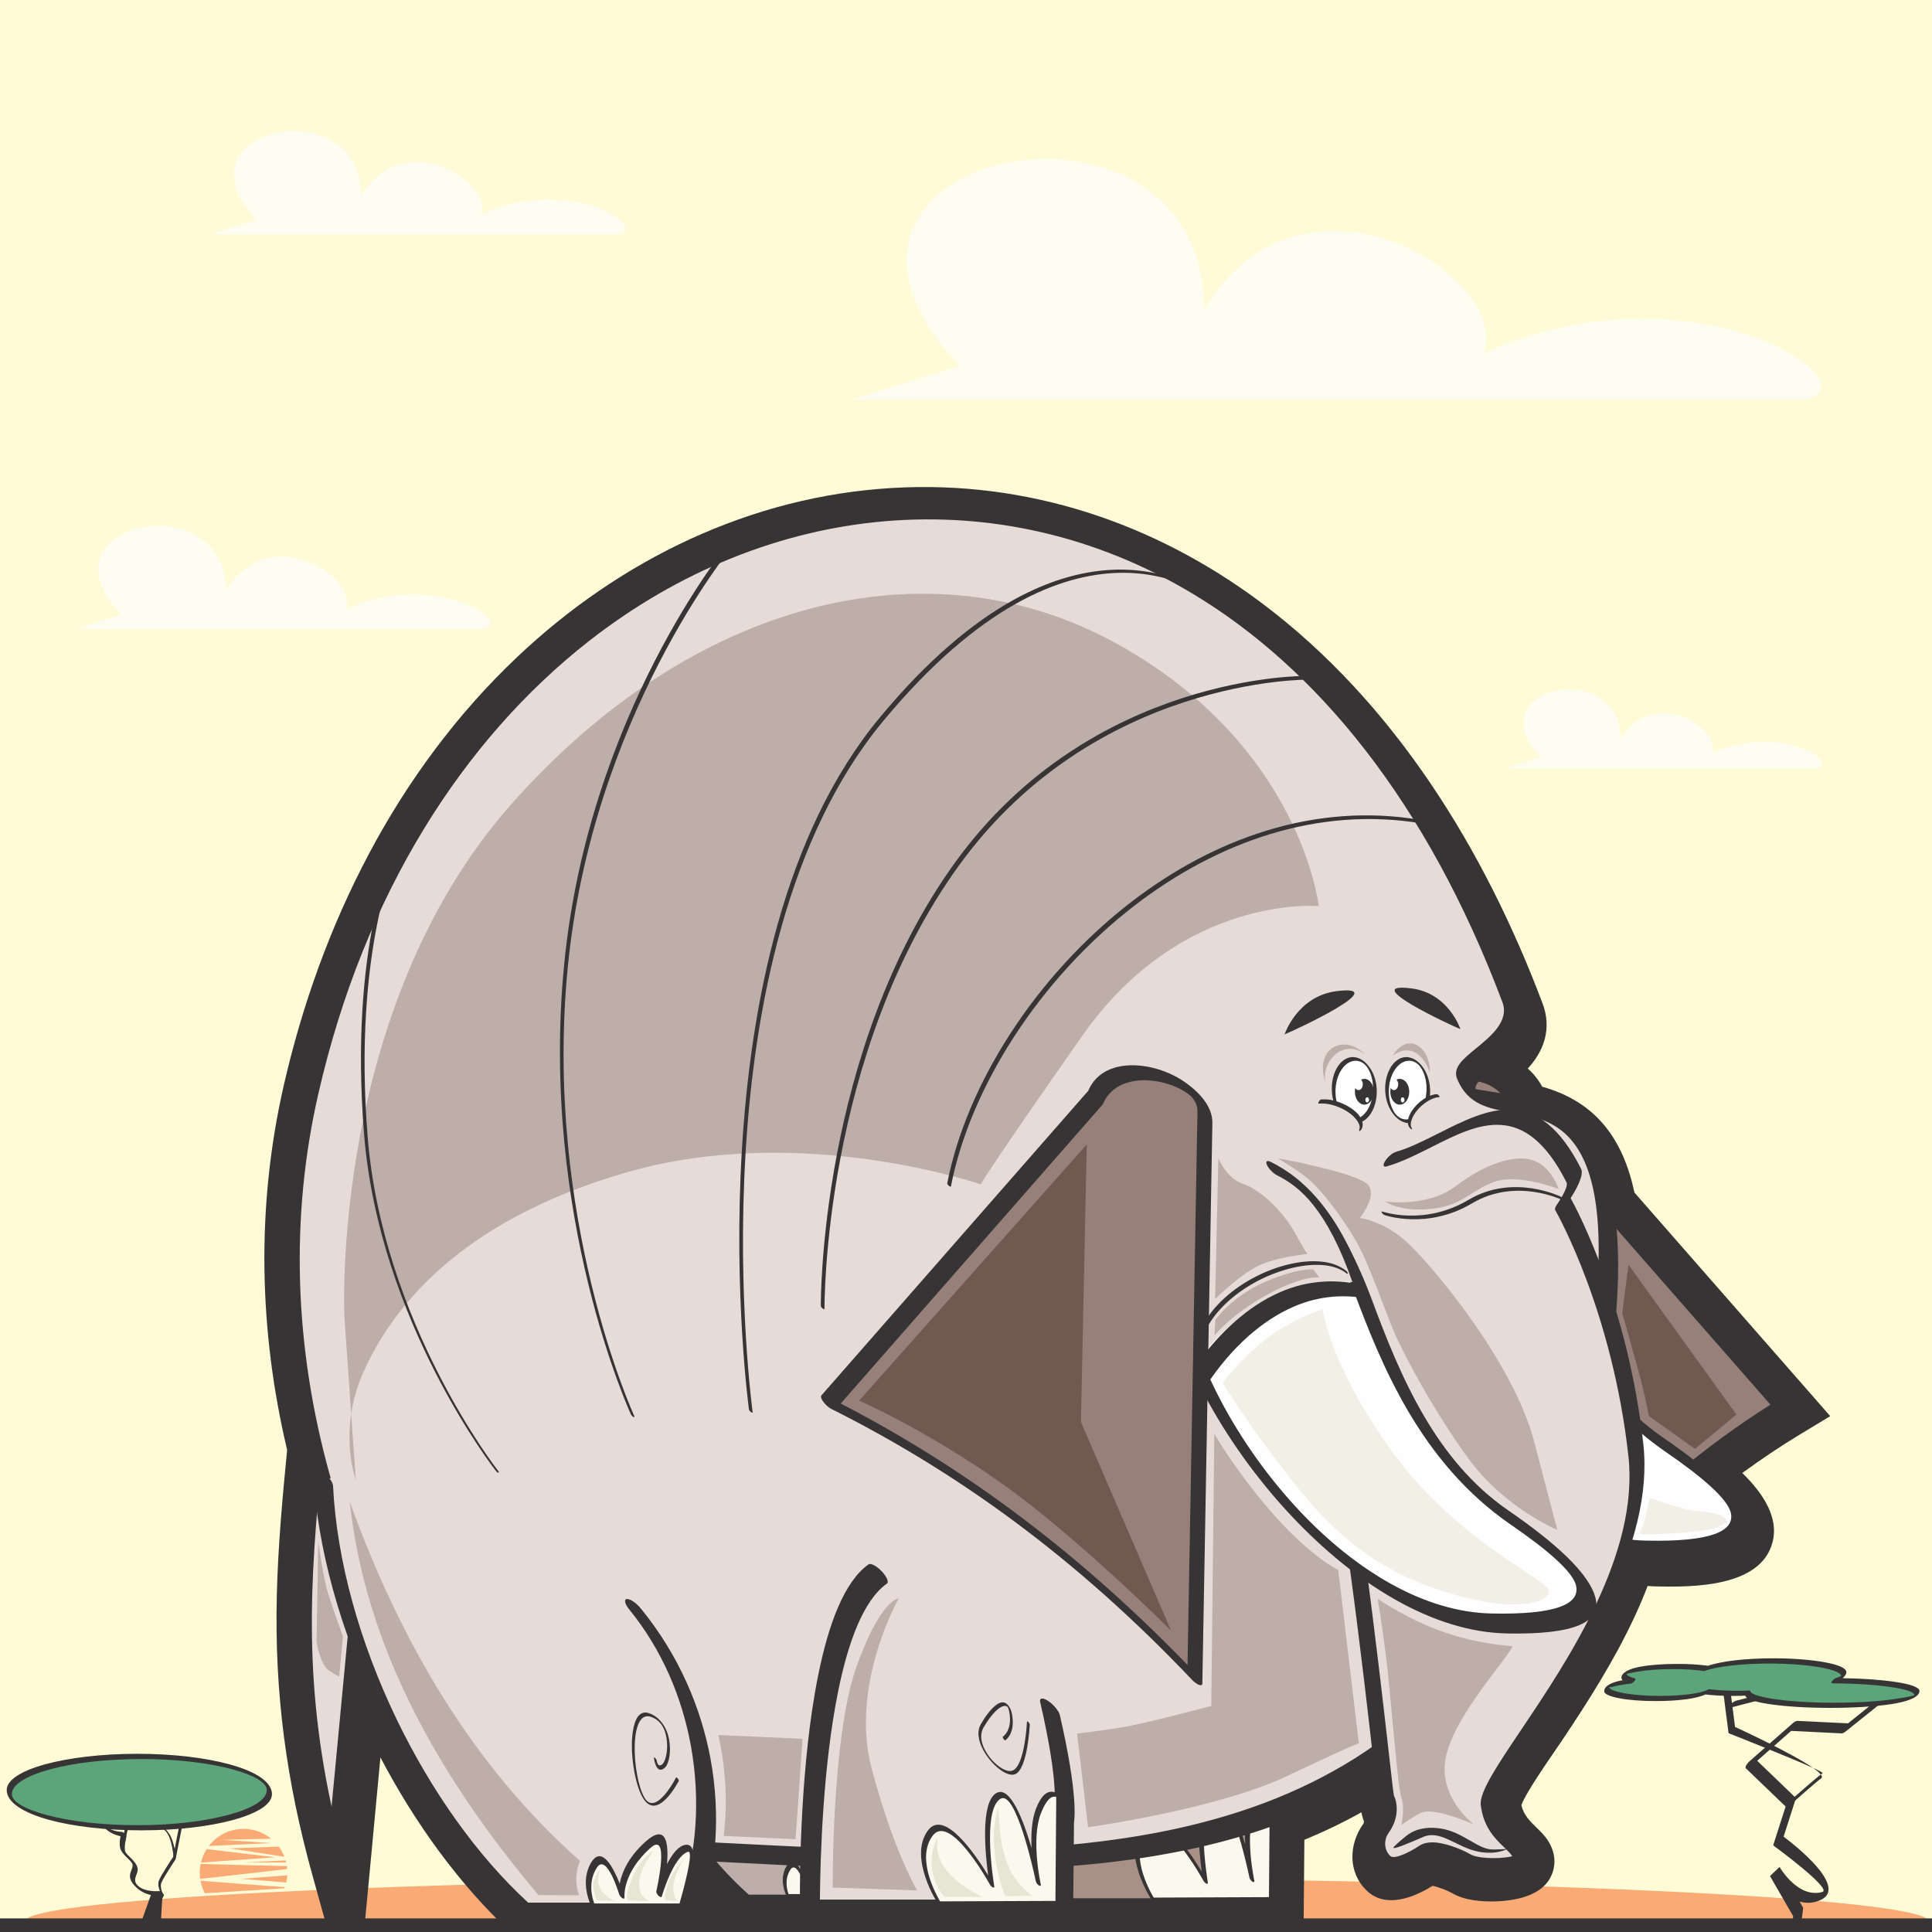 <?xml version='1.0' encoding='utf-8'?>
<svg xmlns="http://www.w3.org/2000/svg" width="210mm" height="210mm" version="1.1" style="shape-rendering:geometricPrecision; text-rendering:geometricPrecision; image-rendering:optimizeQuality; fill-rule:evenodd; clip-rule:evenodd" viewBox="0 0 21000 21000"> <defs> <style type="text/css">  .fil11 {fill:#FEFEFE} .fil12 {fill:#E6E7E8} .fil5 {fill:#373435} .fil3 {fill:#373435} .fil18 {fill:#FFFDF2} .fil9 {fill:#FBF9EE} .fil14 {fill:#F2F0E6} .fil16 {fill:#E7E5D4} .fil17 {fill:#E7E5D4} .fil0 {fill:#FFFBD6} .fil13 {fill:#E6DBD7} .fil6 {fill:#E6DBD7} .fil8 {fill:#BDAEA9} .fil10 {fill:#A99087} .fil7 {fill:#968079} .fil15 {fill:#715951} .fil1 {fill:#F9AA75} .fil4 {fill:#5CA47A} .fil2 {fill:#373435;fill-rule:nonzero}  </style> </defs> <g id="Camada_x0020_1">  <rect class="fil0" x="-12" y="-5" width="21012" height="21012"/> <path class="fil1" d="M10617 20412c5714,0 10346,212 10346,473 0,5 -2,10 -5,14l-20682 0c-3,-4 -5,-9 -5,-14 0,-261 4632,-473 10346,-473z"/> <path class="fil2" d="M1659 20880c-2,3 -9,1 -16,-6 -8,-7 -13,-15 -11,-19l119 -273c-11,-20 -44,-89 -24,-141 23,-58 148,-247 155,-257 3,-16 75,-396 85,-410 9,-15 374,-61 375,-61 4,0 13,6 19,13 6,8 8,14 4,15 -1,0 -363,45 -372,58 -8,13 -83,406 -84,409l0 1c0,0 -132,198 -155,256 -21,56 21,127 23,131l0 0c2,3 3,7 2,8l-120 276z"/> <path class="fil2" d="M1913 20190c0,5 -6,5 -13,-1 -8,-5 -15,-14 -15,-19 0,-1 -16,-162 -62,-235 -38,-61 -68,-61 -68,-61 -5,0 -14,-6 -20,-13 -4,-6 -6,-10 -5,-13l75 -179c2,-3 9,-1 16,6 8,7 13,15 11,19l-68 163c21,11 50,35 81,84 51,82 67,249 68,249z"/> <path class="fil2" d="M1732 20555c8,-1 26,10 38,25 13,16 16,29 7,30 -1,0 -179,19 -297,-96l-1 -1c-89,-86 -69,-137 -51,-185 8,-20 15,-39 13,-58 -2,-21 -27,-45 -51,-69 -39,-38 -77,-76 -85,-119 -8,-38 -2,-88 5,-123 -65,-14 -165,-51 -210,-149 -54,-119 -11,-197 -11,-198 4,-6 19,0 33,14 15,14 24,30 21,37 0,0 -39,70 8,172 31,69 164,77 174,77 6,0 15,5 25,14 16,13 26,30 24,38 0,0 -26,96 -15,156 4,18 26,40 49,62 41,41 83,83 88,129 3,24 -5,44 -13,66 -14,37 -29,76 13,117 79,78 235,61 236,61z"/> <path class="fil2" d="M1362 20010c0,5 -7,3 -15,-4 -7,-6 -13,-15 -12,-19 0,0 38,-202 61,-234 23,-32 148,-127 149,-128 2,-2 11,2 18,10 7,7 10,15 7,17 0,0 -125,95 -148,126 -22,32 -60,232 -60,232z"/> <polygon class="fil3" points="1644,20587 1533,20898 1748,20908 1766,20592 "/> <ellipse class="fil4" cx="1515" cy="19479" rx="1413" ry="388"/> <path class="fil2" d="M1493 19063c391,0 746,44 1003,115 284,77 460,192 460,323 0,111 -160,209 -418,280 -256,71 -610,114 -1001,114 -392,0 -747,-44 -1004,-114 -284,-78 -460,-192 -460,-324 0,-110 160,-209 418,-280 256,-70 610,-114 1002,-114zm1039 170c-255,-70 -606,-113 -995,-113 -390,0 -742,43 -997,113 -254,70 -411,164 -411,268 0,83 141,162 369,225 254,70 606,113 995,113 389,0 741,-44 997,-114 253,-69 410,-164 410,-268 0,-82 -141,-162 -368,-224z"/> <path class="fil2" d="M19586 20847c-2,21 -29,55 -58,77 -30,22 -52,22 -50,2l13 -98 -252 -436 104 -99 1 1c8,15 203,344 464,271 114,-32 -526,-501 -528,-502 -5,-4 -5,-12 -1,-22l130 -405 -433 -416c-10,-10 5,-40 33,-69 3,-3 7,-6 10,-9l466 -410c20,-18 40,-27 51,-27l0 0 551 27 365 -292c29,-23 54,-28 55,-10 1,18 -22,51 -52,75l-388 311c-19,16 -38,26 -50,25l-548 -27 -369 325 416 400c3,4 4,10 1,19l-130 406c77,57 777,588 353,706 -64,19 -125,15 -179,-1l36 63c2,3 3,7 2,12l-13 103z"/> <path class="fil2" d="M19471 19608c-20,17 -38,23 -42,14 -3,-10 11,-32 30,-50 1,0 248,-219 332,-284 5,7 9,12 11,18l9 -32c-4,3 -11,8 -20,14 -15,-20 -45,-44 -85,-72 -260,-118 -912,-375 -915,-376 -2,-1 -3,-3 -3,-6l-85 -662c-2,-11 13,-33 33,-50 20,-16 37,-20 39,-9l84 658c48,22 616,284 847,445 70,32 112,54 105,58l-9 32c4,10 2,19 -8,25 -37,23 -322,276 -323,277z"/> <path class="fil2" d="M19280 18132c0,-12 15,-35 35,-51 20,-16 36,-19 37,-7l11 295c1,12 -15,34 -35,50 -9,7 -17,12 -24,14l-475 123 -48 28c-19,11 -30,7 -24,-10 6,-16 26,-39 45,-50l53 -31c5,-3 10,-5 15,-7l419 -108 -9 -246z"/> <path class="fil2" d="M18802 18348c7,4 -2,18 -21,31 -18,13 -39,20 -47,16l-334 -185c-8,-4 2,-18 20,-31 19,-13 40,-20 47,-16l335 185z"/> <path class="fil4" d="M18997 18403c3,73 413,133 919,133 508,0 920,-60 920,-134 0,-73 -402,-132 -901,-133 67,-21 106,-46 106,-72 0,-79 -352,-143 -786,-143 -312,0 -581,33 -708,81 -94,-13 -212,-21 -339,-21 -307,0 -556,45 -556,101 0,21 35,41 96,57 -169,17 -283,51 -283,88 0,56 249,102 556,102 252,0 465,-31 533,-73 88,11 194,17 308,17 47,0 92,-1 135,-3z"/> <path class="fil2" d="M19025 18381c3,33 104,64 267,88 165,24 394,39 646,39 254,0 483,-15 649,-39 136,-20 221,-37 221,-45 0,-33 -99,-64 -258,-87 -163,-24 -388,-39 -637,-40 -10,0 -8,-13 5,-28 10,-13 24,-25 34,-28 27,-8 47,-16 61,-24 -3,-35 -89,-69 -226,-93 -142,-26 -337,-42 -554,-42 -153,0 -295,8 -416,22 -124,14 -223,34 -286,57 -3,2 -6,2 -9,2 -47,-7 -100,-12 -158,-16 -56,-3 -116,-5 -178,-5 -153,0 -291,11 -391,29 -71,13 -115,22 -115,22 0,8 8,16 22,25 16,9 40,18 71,26 7,2 3,17 -10,32 -12,13 -27,23 -35,24 -85,9 -156,22 -204,37 -20,6 -31,-4 -31,1 0,25 60,48 158,66 100,18 239,30 392,30 124,0 238,-8 330,-20 92,-13 159,-29 188,-47 7,-5 13,-7 17,-6 44,5 93,10 146,13 51,2 105,4 160,4 23,0 45,0 68,-1 21,0 43,-1 67,-2 4,0 6,2 6,6zm220 144c-161,-23 -264,-56 -275,-94 -19,1 -40,2 -62,2 -22,1 -45,1 -68,1 -57,0 -111,-1 -162,-4 -50,-3 -98,-7 -142,-12 -42,21 -113,39 -203,52 -93,12 -209,20 -335,20 -153,0 -293,-11 -394,-30 -103,-19 -167,-46 -167,-77 0,-43 44,-77 120,-101 23,-7 50,-13 81,-19 -9,-8 -14,-17 -14,-26 0,-55 80,-98 210,-122 101,-18 241,-29 396,-29 62,0 123,1 179,5 58,4 111,9 158,15 66,-24 167,-44 291,-59 121,-14 265,-22 419,-22 218,0 415,17 557,43 145,26 235,64 235,107 0,22 -14,44 -41,66 222,3 421,18 569,40 165,24 267,59 267,99 0,66 -121,116 -318,145 -167,24 -397,39 -652,39 -253,0 -482,-15 -649,-39z"/> <path class="fil1" d="M2647 19879c114,0 218,40 300,107l-533 12 531 35c0,0 -411,20 -675,32 87,-113 224,-186 377,-186zm383 193c25,33 45,70 61,110l-596 -91 535 -19zm74 150c3,7 5,15 6,22l-462 1 456 -23zm14 62c2,10 3,20 4,31 -270,31 -723,84 -946,107 -3,-22 -5,-44 -5,-67 0,-32 4,-64 10,-95 199,7 660,18 937,24zm5 100c-2,27 -6,53 -12,78l-489 -40 501 -38zm-26 128c-2,4 -3,9 -5,13 -243,14 -671,42 -865,54 -22,-42 -39,-88 -48,-136 225,17 671,53 918,69zm-54 108c-14,21 -30,41 -47,59l-689 -59 736 0zm-67 80c-85,81 -201,131 -329,131 -129,0 -246,-51 -332,-135l661 4zm-792 -454c12,-53 34,-102 62,-147 276,34 750,89 750,89 0,0 -575,39 -812,58z"/> <path class="fil5" d="M17909 17239c-42,110 -88,218 -137,324 -221,477 -502,920 -794,1356 -82,123 -385,548 -441,701 47,223 293,270 351,535 11,50 11,102 0,153 -59,283 -381,350 -625,359 -152,5 -343,-9 -476,-88 -44,-26 -148,-68 -216,-81 -210,132 -509,245 -710,57 -212,-198 -203,-508 -41,-733 4,-7 6,-18 5,-27 -12,-30 -21,-63 -27,-96 -200,112 -407,211 -620,299l-9 1007c-3101,0 -5751,0 -8617,0 -564,-526 -1045,-1194 -1417,-1903 -39,413 -78,825 -116,1237l-63 666 -387 0 -170 -611c-286,-1027 -417,-1995 -390,-3060 13,-526 61,-1051 112,-1574 -309,-1303 -336,-2649 -38,-3956 400,-1751 1223,-3417 2537,-4661 1116,-1057 2535,-1749 4080,-1839 1459,-86 2843,375 4008,1246 1450,1085 2432,2690 3062,4365 46,124 54,254 20,382 -33,123 -101,227 -184,318 62,54 115,119 157,197 580,163 876,560 1003,1151l2128 2430 -323 195c-217,131 -428,273 -633,423 218,213 405,481 326,762 -133,478 -861,479 -1252,471 -34,-1 -69,-2 -103,-5z"/> <path class="fil6" d="M3566 13801c-174,2612 -591,3962 98,6436 0,0 443,-4694 454,-4772 12,-78 -552,-1664 -552,-1664z"/> <path class="fil2" d="M3647 14265c-36,463 -77,879 -116,1271 -144,1446 -256,2573 73,4101 115,-1220 398,-4200 407,-4262 5,-41 -202,-648 -364,-1110zm-333 1094c50,-504 104,-1047 144,-1641 -1,-30 29,-34 77,-6 57,34 117,101 135,151 2,4 569,1603 556,1692 -11,77 -452,4747 -454,4770 -3,27 -37,27 -85,-4 -59,-38 -116,-106 -129,-152 -532,-1912 -409,-3152 -244,-4810z"/> <path class="fil7" d="M16464 11930l2903 3314c-1539,932 -2646,2255 -3702,3624l-390 -6725c-23,-412 972,-732 1189,-213z"/> <path class="fil2" d="M16543 11856l2901 3312c14,16 -9,62 -52,104 -16,16 -32,29 -47,38l0 0c-750,454 -1395,1004 -1980,1606 -591,607 -1125,1273 -1648,1951 -35,45 -86,82 -115,82 -12,1 -18,-6 -18,-17l-390 -6724c-9,-160 110,-318 290,-444 103,-73 228,-128 354,-158 120,-29 245,-36 357,-15 153,30 283,112 348,265zm2701 3412l-2856 -3261c-2,-1 -3,-3 -4,-5 -60,-144 -183,-221 -326,-249 -104,-19 -218,-13 -327,13 -102,24 -196,64 -269,115 -67,47 -110,115 -105,197l384 6627c493,-635 1001,-1257 1564,-1837 579,-595 1211,-1141 1939,-1600z"/> <path class="fil8" d="M6591 17377c55,1134 703,2468 1548,3217l1153 0c6,-14 12,-27 17,-42 385,-1043 -88,-3103 -2718,-3175z"/> <path class="fil9" d="M8566 20612c0,0 -86,-168 6,-311 92,-143 203,228 203,228 0,0 -20,-181 192,-374 213,-192 84,362 84,362 0,0 84,-295 197,-335 113,-41 -26,430 -26,430l-656 0z"/> <path class="fil2" d="M8550 20609c-1,0 -94,-181 2,-329 77,-119 162,45 208,161 13,-72 56,-188 189,-308 156,-142 174,8 161,164 33,-64 74,-122 121,-139l1 0c167,-59 10,473 10,474 -1,3 -4,5 -7,4l-655 0c-8,0 -21,-10 -29,-24l-1 -3zm41 -286c-66,102 -38,215 -20,265l632 0c12,-43 115,-402 62,-383l-1 0c-110,40 -192,331 -193,332 -2,7 -12,5 -23,-6 -11,-10 -19,-25 -17,-33l0 -1c5,-22 102,-452 -45,-319 -203,184 -192,353 -191,365 2,9 -4,12 -14,7 -10,-5 -22,-20 -26,-32 0,-1 -92,-307 -164,-195z"/> <path class="fil10" d="M11063 20633c-3,-472 14,-3137 738,-3648 796,-562 1661,550 1872,1462 211,913 152,1147 152,1147l-10 1039 -2752 0z"/> <path class="fil9" d="M12540 20657c0,0 -317,-482 -109,-770 208,-288 671,558 671,558 0,0 -142,-837 71,-964 212,-128 435,945 435,945 0,0 -109,-492 0,-778 108,-285 222,-158 222,-158l-10 1163 -1280 4z"/> <path class="fil2" d="M12522 20660c-1,-1 -331,-504 -117,-802 177,-245 520,259 658,486 -30,-216 -90,-788 87,-894 148,-89 293,284 385,598 -8,-144 -1,-304 46,-427 116,-304 257,-146 257,-146 12,13 19,28 19,37l-10 1163c0,7 -3,10 -9,9l-1280 5c-10,0 -26,-12 -36,-29zm-66 -744c-171,237 22,605 84,710l1253 -5 9 -1129c-30,-13 -95,-9 -168,183 -107,281 0,766 0,767l0 0c3,15 -6,20 -21,11 -14,-9 -29,-29 -32,-44l-3 -15c-26,-122 -217,-981 -382,-883 -207,125 -68,949 -67,952 1,9 -2,14 -10,13 -11,-1 -28,-16 -38,-33 -1,-3 -433,-792 -625,-527z"/> <path class="fil11" d="M16495 13285c304,819 707,1806 1598,2420 889,611 1358,1179 -114,1150 -1678,-34 -3396,-2293 -3557,-3758 -136,-1227 1193,-2177 2073,188z"/> <path class="fil2" d="M16598 13344c150,404 323,848 566,1260 227,388 518,750 913,1022 506,347 895,693 951,967 49,237 -207,385 -966,370 -815,-17 -1649,-545 -2329,-1263 -771,-815 -1330,-1870 -1419,-2683 -47,-422 76,-812 293,-1051 105,-115 232,-195 372,-228 146,-34 311,-17 485,65 394,186 805,658 1134,1541zm386 1196c-258,-440 -438,-899 -592,-1315 -272,-732 -567,-1101 -831,-1226 -136,-64 -271,-75 -397,-46 -133,31 -252,108 -352,217 -209,229 -327,603 -282,1006 83,759 592,1730 1291,2468 592,626 1332,1087 2074,1102 714,15 959,-106 919,-299 -32,-155 -322,-400 -705,-663 -496,-341 -852,-780 -1125,-1244z"/> <path class="fil12" d="M14741 14155c-171,-370 -284,-733 -319,-1058 -135,-1219 1176,-2164 2056,143 -228,-41 -509,-37 -806,91 -425,184 -744,547 -931,824z"/> <path class="fil2" d="M14686 14126c-88,-189 -160,-377 -215,-559 -54,-178 -91,-351 -109,-514 -46,-416 74,-801 288,-1038 103,-114 228,-194 366,-227 141,-35 299,-20 464,56 360,167 740,604 1054,1428 8,21 1,30 -16,27 -111,-20 -235,-29 -369,-17 -134,12 -277,44 -424,108 -184,80 -348,193 -490,319 -184,162 -331,345 -436,501 -9,13 -42,-1 -74,-31 -19,-18 -33,-37 -39,-53zm-99 -486c39,129 87,260 143,394 101,-141 233,-297 392,-439 144,-127 310,-242 497,-323 150,-64 296,-98 433,-110 127,-11 248,-3 357,14 -279,-719 -590,-1091 -875,-1223 -144,-66 -285,-78 -416,-47 -133,33 -254,111 -354,221 -210,232 -328,608 -283,1014 18,158 54,326 106,499z"/> <path class="fil2" d="M14745 13761c-2,5 -12,2 -23,-8 -11,-10 -18,-22 -16,-27 35,-97 88,-187 155,-269 164,-206 409,-363 656,-454 248,-90 499,-114 675,-50 45,17 86,39 122,68 11,9 20,22 20,28 -1,7 -10,5 -21,-4 -28,-22 -61,-40 -99,-54 -171,-62 -417,-38 -662,52 -246,90 -490,247 -653,451 -66,82 -119,171 -154,267z"/> <path class="fil13" d="M5681 20061c-2236,-2718 -2920,-5673 -2330,-8260 1686,-7387 10040,-8942 13082,-848 154,409 -582,623 -493,832 233,545 2145,-607 1350,3614 -148,786 -432,1508 -828,2149 -2242,3620 -6869,2513 -10781,2513z"/> <path class="fil2" d="M5620 20068c-1112,-1351 -1847,-2756 -2238,-4142 -409,-1450 -443,-2883 -138,-4217 501,-2196 1590,-3878 2954,-4946 980,-767 2103,-1218 3251,-1315 1158,-97 2346,165 3450,825 1468,879 2770,2432 3637,4739 102,270 -116,448 -297,596l0 0c-119,97 -220,180 -199,230 1,3 114,18 255,42 683,118 1726,299 1102,3610 -73,391 -181,767 -318,1124 -141,365 -313,710 -512,1033 -1825,2947 -5223,2772 -8535,2601 -767,-39 -1529,-79 -2266,-79 -36,0 -100,-44 -146,-101zm-2027 -4006c369,1309 1049,2628 2068,3891 718,2 1460,40 2206,79 3296,170 6677,344 8490,-2584 200,-323 371,-665 509,-1025 137,-355 243,-727 316,-1115 563,-2988 -221,-3124 -736,-3213 -267,-46 -487,-84 -606,-364 -54,-125 62,-219 197,-330 168,-137 370,-302 294,-507 -822,-2185 -2026,-3638 -3371,-4443 -1055,-632 -2205,-881 -3335,-786 -1138,96 -2252,543 -3226,1305 -1357,1063 -2441,2737 -2940,4924 -302,1321 -269,2738 134,4168z"/> <ellipse class="fil11" cx="14720" cy="11849" rx="225" ry="339"/> <path class="fil2" d="M14705 11490c72,0 139,47 189,123 44,66 71,155 71,252 0,94 -26,180 -67,242 -41,62 -98,101 -162,101 -72,0 -139,-47 -190,-123 -43,-66 -70,-155 -70,-252 0,-94 25,-180 66,-242 41,-62 99,-101 163,-101zm159 116c-31,-47 -76,-76 -128,-76 -60,0 -115,37 -155,98 -40,60 -65,144 -65,237 0,90 23,171 61,228 31,46 76,75 128,75 60,0 115,-37 155,-98 40,-60 65,-144 65,-237 0,-90 -23,-170 -61,-227z"/> <ellipse class="fil5" cx="14830" cy="11867" rx="103" ry="140"/> <ellipse class="fil11" cx="15301" cy="11849" rx="225" ry="339"/> <path class="fil2" d="M15317 11530c-61,0 -116,37 -156,98 -40,60 -65,144 -65,237 0,90 24,171 61,228 31,46 76,75 128,75 61,0 116,-37 155,-98 41,-60 66,-144 66,-237 0,-90 -24,-170 -61,-227 -31,-47 -76,-76 -128,-76zm-194 61c41,-62 99,-101 162,-101 72,0 140,47 190,123 43,66 70,155 70,252 0,94 -25,180 -66,242 -41,62 -99,101 -162,101 -72,0 -140,-47 -190,-123 -44,-66 -71,-155 -71,-252 0,-94 26,-180 67,-242z"/> <ellipse class="fil11" cx="14767" cy="11786" rx="46" ry="63"/> <ellipse class="fil11" cx="14861" cy="11955" rx="20" ry="28"/> <ellipse class="fil5" cx="15215" cy="11867" rx="103" ry="140"/> <ellipse class="fil11" cx="15152" cy="11786" rx="46" ry="63"/> <ellipse class="fil11" cx="15246" cy="11955" rx="20" ry="28"/> <path class="fil5" d="M13963 11243c0,0 137,-417 569,-470 615,-76 -450,423 -569,470z"/> <path class="fil5" d="M15874 11186c0,0 -128,-393 -536,-443 -580,-71 424,399 536,443z"/> <path class="fil13" d="M14351 12688c195,-184 467,0 770,-88 667,-192 1381,-1018 1987,178 38,75 -123,301 -123,301 0,0 619,1075 798,2682 178,1607 -1650,3421 -1605,3793 44,372 331,460 360,595 30,136 -495,165 -630,85 -135,-81 -410,-169 -495,-110 -84,59 -313,186 -376,127 -64,-59 -98,-182 0,-317 97,-136 63,-297 38,-339 -26,-42 -306,-3052 -687,-4825 -380,-1773 -37,-2082 -37,-2082z"/> <path class="fil2" d="M15070 12679c-36,10 -41,-17 -13,-61 27,-43 79,-87 114,-97 149,-43 305,-122 461,-200 538,-272 1083,-547 1554,384 35,70 -61,237 -114,318 81,146 624,1178 790,2671 123,1103 -682,2300 -1206,3079 -236,352 -411,612 -399,714 28,231 152,350 247,441 56,54 102,98 114,152 3,16 1,33 -5,50 -34,96 -119,159 -229,193 -58,18 -132,30 -206,34 -136,8 -281,-6 -345,-45 -74,-43 -189,-89 -292,-112 -72,-16 -129,-25 -140,-18 -59,42 -177,111 -277,145 -70,23 -133,30 -165,1 -38,-36 -66,-92 -66,-161 0,-64 24,-140 86,-225l0 0 0 0c22,-32 34,-73 38,-114 8,-73 -8,-135 -22,-159 -8,-13 -31,-216 -68,-542 -108,-952 -337,-2965 -621,-4288 -66,-308 -110,-571 -138,-794 -28,-226 -40,-414 -42,-570 0,-28 36,-79 81,-114 45,-36 82,-42 82,-14 1,154 13,340 41,564 29,225 72,487 137,790 285,1325 513,3340 622,4293 36,320 59,519 63,527 17,28 37,102 27,188 -7,65 -32,140 -87,216l0 1c-26,36 -36,76 -36,114 0,57 24,104 56,134 19,18 60,12 107,-4 75,-25 161,-75 204,-105 65,-45 160,-48 256,-26 106,23 226,71 302,116 57,34 192,47 320,40 49,-3 96,-9 137,-18 -19,-30 -51,-61 -87,-96 -98,-93 -226,-217 -256,-460 -16,-141 178,-430 440,-820 506,-753 1283,-1910 1165,-2974 -173,-1561 -762,-2615 -794,-2671 -9,-11 -3,-36 20,-67 0,-1 129,-183 101,-238 -453,-895 -960,-639 -1461,-386 -165,83 -330,167 -496,214z"/> <path class="fil11" d="M14812 14077c305,819 707,1806 1599,2420 888,611 1358,1180 -115,1150 -1678,-34 -3395,-2293 -3557,-3758 -135,-1227 1194,-2177 2073,188z"/> <path class="fil2" d="M14915 14136c150,404 324,848 566,1260 228,388 519,750 914,1022 506,348 895,694 951,968 49,236 -207,384 -966,369 -815,-16 -1649,-545 -2329,-1263 -771,-815 -1330,-1870 -1420,-2682 -46,-423 76,-813 294,-1052 105,-115 231,-195 371,-228 147,-34 311,-17 486,65 394,186 805,658 1133,1541zm387 1196c-258,-440 -438,-899 -593,-1315 -272,-731 -567,-1101 -831,-1226 -135,-64 -270,-75 -396,-46 -133,31 -253,108 -352,217 -209,229 -327,603 -283,1006 84,759 592,1730 1291,2468 593,626 1333,1087 2074,1102 714,15 959,-106 920,-299 -32,-156 -323,-400 -705,-663 -497,-341 -853,-780 -1125,-1244z"/> <path class="fil13" d="M12903 14947c-187,-403 -310,-799 -349,-1153 -146,-1328 1282,-2358 2241,156 -248,-44 -554,-41 -878,99 -463,201 -810,597 -1014,898z"/> <path class="fil2" d="M13879 12774c-40,-21 -89,-70 -107,-110 -19,-40 -1,-56 40,-35 185,92 379,232 570,477 174,222 342,531 491,973 9,27 -2,39 -26,33 -109,-19 -231,-28 -363,-17 -133,12 -276,44 -422,108 -184,79 -348,193 -490,318 -183,162 -330,345 -435,501 -12,18 -57,-1 -100,-43 -25,-24 -45,-50 -54,-72 -88,-190 -160,-378 -216,-561 -54,-179 -91,-353 -109,-517 -3,-30 30,-28 75,5 45,33 84,84 87,114 17,158 53,325 105,497 33,110 73,223 120,336 98,-134 224,-280 375,-414 144,-127 311,-243 497,-323 151,-66 297,-99 435,-111 125,-11 244,-4 352,13 -135,-390 -278,-656 -423,-840 -131,-168 -269,-266 -402,-332z"/> <path class="fil2" d="M13063 14553c-2,6 -12,2 -23,-8 -11,-9 -18,-22 -16,-27 35,-97 88,-187 154,-269 165,-205 410,-363 657,-454 247,-90 498,-114 674,-50 45,17 87,39 123,68 11,9 19,22 19,28 0,7 -10,5 -21,-4 -27,-22 -61,-40 -99,-54 -170,-62 -416,-38 -661,52 -246,90 -490,247 -654,451 -65,82 -118,171 -153,267z"/> <path class="fil2" d="M15049 13207c-9,-3 -22,-14 -28,-24 -7,-11 -4,-17 4,-14 2,0 456,160 938,-128l1 0c487,-290 1005,-32 1006,-31 10,4 22,16 27,26 5,10 0,15 -10,10 -1,-1 -506,-252 -987,34l0 0c-487,290 -950,128 -951,127z"/> <path class="fil5" d="M15285 19956c15,-10 129,-118 373,-81 244,36 407,230 568,228 161,-2 163,-8 163,-8 0,0 -143,85 -375,18 -198,-57 -370,-220 -540,-148 -129,55 -373,163 -321,107 41,-44 132,-116 132,-116z"/> <path class="fil13" d="M3551 16067c82,1664 1033,3623 2273,4722l1694 0c8,-20 17,-40 24,-62 566,-1531 -129,-4554 -3991,-4660z"/> <path class="fil2" d="M3403 15984c-2,-39 45,-33 105,12 60,46 110,114 112,153 40,820 293,1710 687,2530 375,778 873,1487 1434,2002l1635 0 8 -18c6,-16 10,-26 12,-31 170,-460 224,-1055 112,-1665 -95,-513 -308,-1031 -668,-1472 -49,-59 -60,-111 -26,-114 35,-4 102,42 151,102 415,508 655,1080 758,1634 115,625 59,1235 -114,1706 -6,17 -11,27 -12,32 -3,7 -7,17 -13,30 -4,8 -11,12 -22,12l-1689 0c-23,3 -64,-18 -107,-55 -658,-584 -1235,-1387 -1654,-2257 -407,-846 -668,-1761 -709,-2601z"/> <path class="fil13" d="M8803 20756c-3,-472 14,-3137 738,-3648 796,-562 1661,550 1872,1462 211,913 152,1147 152,1147l-10 1039 -2752 0z"/> <path class="fil2" d="M11306 18499c-10,-45 29,-49 88,-10 59,40 115,108 126,153 198,859 160,1129 154,1164l-10 1036c-1,17 -11,24 -29,23l-2747 0c-37,0 -105,-49 -152,-108 -27,-35 -41,-65 -41,-85l0 0c-2,-303 4,-1504 199,-2466 110,-545 281,-1015 547,-1202 23,-17 87,17 142,74 55,58 81,118 58,134 -257,182 -424,642 -532,1178 -164,811 -193,1796 -197,2258l2535 0 10 -1016c0,-3 0,-5 1,-8 0,0 56,-225 -152,-1125z"/> <path class="fil9" d="M6452 20725c0,0 -127,-247 8,-456 135,-210 298,333 298,333 0,0 -29,-265 283,-547 311,-283 123,530 123,530 0,0 123,-432 288,-492 166,-60 -38,632 -38,632l-962 0z"/> <path class="fil2" d="M6427 20720c0,-1 -136,-265 4,-483 113,-175 237,66 305,237 20,-106 83,-277 277,-453 230,-207 256,13 237,241 48,-93 109,-179 178,-204 248,-89 16,694 16,696 -2,5 -5,7 -10,7l-961 0c-13,0 -32,-16 -43,-36l-3 -5zm61 -420c-97,150 -56,315 -29,390l927 0c19,-64 169,-590 91,-562 -162,58 -283,485 -284,486 -3,11 -18,8 -34,-7 -17,-16 -28,-38 -25,-50l0 -1c8,-33 150,-664 -66,-468 -296,267 -282,514 -280,535 2,14 -6,19 -20,11 -16,-8 -33,-29 -39,-47 0,-1 -135,-451 -241,-287z"/> <path class="fil9" d="M10218 20698c0,0 -317,-482 -109,-770 208,-288 671,558 671,558 0,0 -141,-837 71,-964 213,-128 435,945 435,945 0,0 -109,-492 0,-778 109,-285 222,-158 222,-158l-9 1163 -1281 4z"/> <path class="fil2" d="M10200 20701c-1,-1 -331,-504 -116,-802 177,-245 519,260 657,486 -29,-216 -89,-788 87,-894 149,-89 293,284 385,598 -7,-144 0,-304 47,-427 116,-304 256,-146 257,-146 11,13 18,28 18,37l-9 1163c0,7 -4,10 -10,9l-1279 5c-10,0 -26,-12 -37,-29zm-65 -744c-171,237 22,605 83,710l1254 -5 9 -1129c-31,-13 -95,-9 -169,183 -107,282 0,766 1,767l0 1c3,15 -7,19 -21,10 -15,-9 -29,-29 -32,-44l-4 -14c-26,-123 -217,-982 -381,-884 -208,125 -68,949 -68,952 2,9 -1,14 -9,13 -11,-1 -29,-16 -38,-33 -2,-2 -434,-792 -625,-527z"/> <path class="fil7" d="M11908 11930l-2903 3314c1357,677 2689,1628 3983,2992l109 -6093c7,-413 -972,-732 -1189,-213z"/> <path class="fil2" d="M11984 12007l-2846 3249c631,326 1257,712 1877,1172 639,474 1270,1026 1893,1670l108 -6019c1,-82 -45,-151 -114,-198 -75,-53 -173,-94 -279,-118 -112,-25 -228,-30 -333,-5 -133,31 -245,107 -302,244 -1,2 -2,4 -4,5zm-3056 3161l2901 -3312c62,-146 181,-227 322,-260 113,-26 240,-21 364,7 130,29 258,85 365,160 180,125 301,282 298,444l-109 6090c1,8 -1,14 -7,18 -18,11 -66,-15 -107,-58 -635,-669 -1279,-1237 -1930,-1720 -654,-485 -1317,-886 -1986,-1221 -18,-9 -39,-24 -59,-44 -43,-42 -66,-88 -52,-104z"/> <ellipse class="fil13" transform="matrix(1.726 0.722 -0.722 1.726 14511.4 12154.8)" rx="161" ry="82"/> <path class="fil2" d="M14334 11996c-7,1 -6,-9 1,-21 6,-12 17,-23 24,-24 32,-3 69,-2 108,5 38,7 78,19 118,36 77,32 141,77 181,124 41,49 57,102 38,148 -5,12 -15,25 -23,29 -8,3 -11,-3 -6,-15 13,-32 -3,-75 -41,-119 -39,-47 -102,-91 -178,-123 -40,-17 -79,-28 -116,-35 -39,-7 -75,-8 -106,-5z"/> <ellipse class="fil13" transform="matrix(-1.168 0.983 0.891 1.289 15520.3 12099.5)" rx="161" ry="82"/> <path class="fil2" d="M15618 11893c6,0 16,7 23,16 8,9 9,16 4,16 -27,1 -57,9 -88,24 -31,14 -63,35 -94,61 -52,43 -90,94 -111,141 -20,46 -24,86 -7,110 6,8 5,14 -2,13 -7,-2 -17,-10 -23,-19 -24,-34 -22,-82 0,-132 21,-48 60,-100 112,-144 31,-26 64,-47 95,-61 32,-15 64,-24 91,-25z"/> <path class="fil8" d="M3743 14305c0,0 -157,-3335 1814,-5563 1971,-2228 4537,-2863 6562,-1756 2026,1108 2215,2863 2215,2863 0,0 -1485,-135 -2566,1404 -1080,1540 -1107,1621 -1107,1621 0,0 -1944,-675 -3835,-135 -1890,540 -2590,1538 -2875,2173 -284,635 -84,1170 -84,1170l-124 -1777z"/> <path class="fil2" d="M10336 12896c-1,5 -11,3 -22,-7 -11,-9 -19,-21 -18,-27 210,-1077 964,-2261 2003,-3060 891,-685 1991,-1085 3137,-890 8,2 21,12 28,22 8,11 8,19 0,18 -1142,-195 -2239,205 -3128,888 -1037,798 -1791,1981 -2000,3056z"/> <path class="fil2" d="M6895 15393c4,10 0,14 -11,8 -10,-5 -21,-17 -26,-27 -3,-6 -993,-2155 -726,-4888 265,-2732 1779,-4569 1783,-4575 3,-4 14,1 25,12 10,10 16,22 13,26 -4,5 -1516,1840 -1782,4569 -265,2728 721,4869 724,4875z"/> <path class="fil2" d="M5415 15988c8,11 10,20 3,20 -7,0 -20,-9 -28,-20 -4,-5 -1270,-1621 -1433,-3664 -164,-2039 327,-3086 328,-3089 3,-5 13,-1 24,9 11,10 18,22 15,27 -1,3 -491,1047 -328,3083 163,2031 1415,3629 1419,3634z"/> <path class="fil2" d="M7348 19321c3,-4 11,1 19,11 8,10 13,22 11,26 -1,1 -230,449 -389,186 -76,-125 -126,-389 -121,-603 3,-82 13,-156 32,-213 19,-58 48,-98 89,-110 19,-6 41,-5 66,4 48,16 88,44 120,80 63,68 94,157 103,243 10,80 1,159 -18,212 -8,25 -20,45 -32,56 -97,89 -120,-103 -120,-104 -1,-8 5,-8 14,0 8,8 16,20 16,28 1,0 10,85 62,38 11,-10 22,-29 30,-54 18,-51 27,-127 18,-204 -8,-73 -31,-145 -76,-193 -24,-27 -56,-49 -97,-63 -23,-8 -43,-8 -60,-3 -39,11 -66,50 -85,105 -19,56 -29,129 -31,209 -5,207 39,457 108,571 124,203 341,-220 341,-222z"/> <path class="fil2" d="M11163 18714c0,-6 7,-4 16,5 8,9 15,21 14,28 0,1 -22,478 -157,537 -34,15 -81,3 -130,-25 -44,-26 -90,-66 -132,-113 -43,-49 -81,-106 -106,-164 -37,-85 -47,-172 -7,-241 52,-90 111,-167 165,-207 23,-18 45,-28 66,-30 23,-3 45,7 66,32 20,24 35,57 43,101l0 1c37,208 -73,278 -73,278 -4,3 -13,-4 -20,-15 -8,-11 -11,-21 -7,-24 0,0 106,-67 70,-266l0 0c-6,-30 -12,-49 -19,-57 -8,-9 -20,-12 -36,-11 -19,2 -40,13 -63,30 -52,40 -111,116 -163,205 -37,64 -29,143 3,217 21,46 51,92 85,131 35,40 75,74 113,96 45,26 87,36 118,22 132,-57 154,-528 154,-530z"/> <path class="fil8" d="M3801 16322c555,1534 1341,2876 2503,3905 -57,143 -48,263 -10,374l-441 -2c-1057,-1254 -1879,-2670 -2052,-4277z"/> <path class="fil8" d="M7808 18859l915 41c-25,381 -51,746 -76,1091l-781 -35c44,-358 24,-724 -58,-1097z"/> <path class="fil8" d="M11827 19861c0,0 1398,-193 2163,-556 764,-363 780,-355 780,-355l-224 -1885c0,0 -281,-131 -687,-585 -406,-454 -660,-895 -660,-895l-33 2958c0,0 -730,195 -977,234 -248,39 -482,66 -482,66 0,0 10,75 65,547 55,471 55,471 55,471z"/> <path class="fil8" d="M14143 12639c45,17 520,106 694,213 173,106 -56,386 -56,386 0,0 251,33 498,251 246,218 1164,1292 1396,2179 232,886 253,962 253,962 0,0 -570,-238 -956,-762 -386,-524 -699,-1125 -797,-1340 -99,-215 -278,-760 -430,-1029 -152,-268 -387,-568 -516,-677 -129,-109 -339,-231 -339,-231l253 48z"/> <path class="fil8" d="M16441 17893c-53,135 -602,717 -718,1174 -117,457 299,765 299,765 0,0 -441,-200 -582,-125 -141,75 -208,133 -208,133 0,0 42,-191 0,-299 -41,-108 -116,-1139 -166,-1530 -50,-391 -91,-632 -91,-632 0,0 340,233 731,366 391,133 735,148 735,148z"/> <path class="fil8" d="M13243 12586c0,0 82,220 268,282 186,62 434,294 571,543 137,250 134,219 134,219 0,0 -265,22 -485,105 -220,82 -523,385 -523,385l35 -1534z"/> <path class="fil8" d="M13210 14347c0,0 186,-263 549,-417 362,-154 517,-132 517,-132l64 87c0,0 -174,-27 -565,187 -392,214 -574,444 -574,444l9 -169z"/> <path class="fil14" d="M14377 14230c0,0 72,612 765,1562 692,950 1661,1369 1690,1490 30,121 -289,241 -917,80 -628,-161 -1208,-443 -1796,-1175 -587,-733 -829,-1159 -829,-1159 0,0 282,-355 564,-540 281,-185 523,-258 523,-258z"/> <path class="fil14" d="M17935 16281c0,0 356,132 512,144 461,36 391,183 -31,224 -408,40 -598,25 -598,25 0,0 62,-135 74,-212 12,-77 43,-181 43,-181z"/> <path class="fil15" d="M11813 12439l-64 3017 980 2268c0,0 -1032,-1031 -1856,-1611 -825,-580 -1534,-889 -1534,-889l2474 -2785z"/> <path class="fil15" d="M17701 13747l1173 1629 -450 373 -502 -358c0,0 -30,-190 -129,-548 -99,-358 -160,-571 -160,-571l68 -525z"/> <path class="fil2" d="M8181 15350c1,8 -7,7 -18,-1 -11,-8 -21,-20 -22,-28 -2,-14 -678,-4993 1422,-7522 2103,-2534 3581,-1315 3586,-1312 11,9 20,22 19,28 0,7 -9,5 -20,-3 -4,-4 -1453,-1198 -3547,1324 -2097,2527 -1422,7500 -1420,7514z"/> <path class="fil2" d="M8962 14226c0,7 -9,5 -20,-3 -11,-9 -20,-21 -20,-28 0,-8 -22,-2772 1462,-4824 1485,-2051 3809,-2024 3815,-2024 7,0 20,9 28,20 9,11 10,20 3,20 -6,0 -2325,-27 -3807,2021 -1483,2050 -1461,4810 -1461,4818z"/> <path class="fil8" d="M3441 17847c0,0 35,245 140,315 106,70 106,59 106,59l41 -433c0,0 -100,-274 -158,-455 -59,-181 -111,-579 -111,-579l-18 1093z"/> <path class="fil8" d="M14410 11773c-135,-386 206,-543 429,-310 -242,-190 -487,90 -429,310z"/> <path class="fil8" d="M15541 11661c15,-257 -225,-467 -405,-185 256,-184 389,116 405,185z"/> <path class="fil8" d="M15055 13060c0,0 461,69 774,-171 313,-240 646,-348 842,-274 196,73 270,308 270,308 0,0 -436,-170 -696,-78 -259,92 -335,254 -680,294 -346,39 -510,-79 -510,-79z"/> <path class="fil8" d="M9769 17373c0,0 -535,943 -295,1847 239,904 495,1328 495,1328l-918 -31c0,0 -11,-1632 253,-2384 264,-752 465,-760 465,-760z"/> <path class="fil16" d="M6522 20328c-7,20 -53,138 22,231 76,94 149,100 149,100l-202 -2c0,0 -60,-109 -36,-204 25,-96 67,-125 67,-125z"/> <path class="fil16" d="M7026 20644c0,0 -88,-36 -77,-191 11,-156 157,-336 157,-336 0,0 -155,76 -244,316 -89,240 -29,226 -29,226l224 5 -31 -20z"/> <path class="fil16" d="M7441 20191c0,0 -118,182 -122,320 -4,137 58,155 58,155l-149 -15c0,0 -11,-94 53,-225 65,-131 160,-235 160,-235z"/> <path class="fil17" d="M10193 19979c0,11 -48,181 104,361 151,180 384,280 384,280l-413 -3c0,0 -123,-118 -140,-326 -17,-208 65,-312 65,-312z"/> <path class="fil17" d="M10851 19643c-141,451 75,968 75,968l294 -5c-320,-238 -346,-557 -369,-963z"/> <polygon class="fil3" points="21000,20852 21000,21008 -12,21008 -12,20852 "/> <path class="fil18" d="M13088 3365c1046,-1750 3322,-407 3044,472 2230,-1001 4266,315 3498,508l-10372 0 1172 -368c-2208,-2355 2658,-3321 2658,-612z"/> <path class="fil18" d="M2456 6418c448,-751 1425,-175 1305,203 957,-430 1831,135 1501,217l-4450 0 503 -157c-947,-1011 1141,-1425 1141,-263z"/> <path class="fil18" d="M3927 2126c447,-749 1422,-174 1302,202 955,-429 1827,135 1498,217l-4440 0 502 -157c-945,-1008 1138,-1422 1138,-262z"/> <path class="fil18" d="M17616 8030c342,-572 1086,-133 995,155 730,-328 1396,103 1144,166l-3392 0 383 -120c-722,-771 870,-1087 870,-201z"/> </g> </svg>